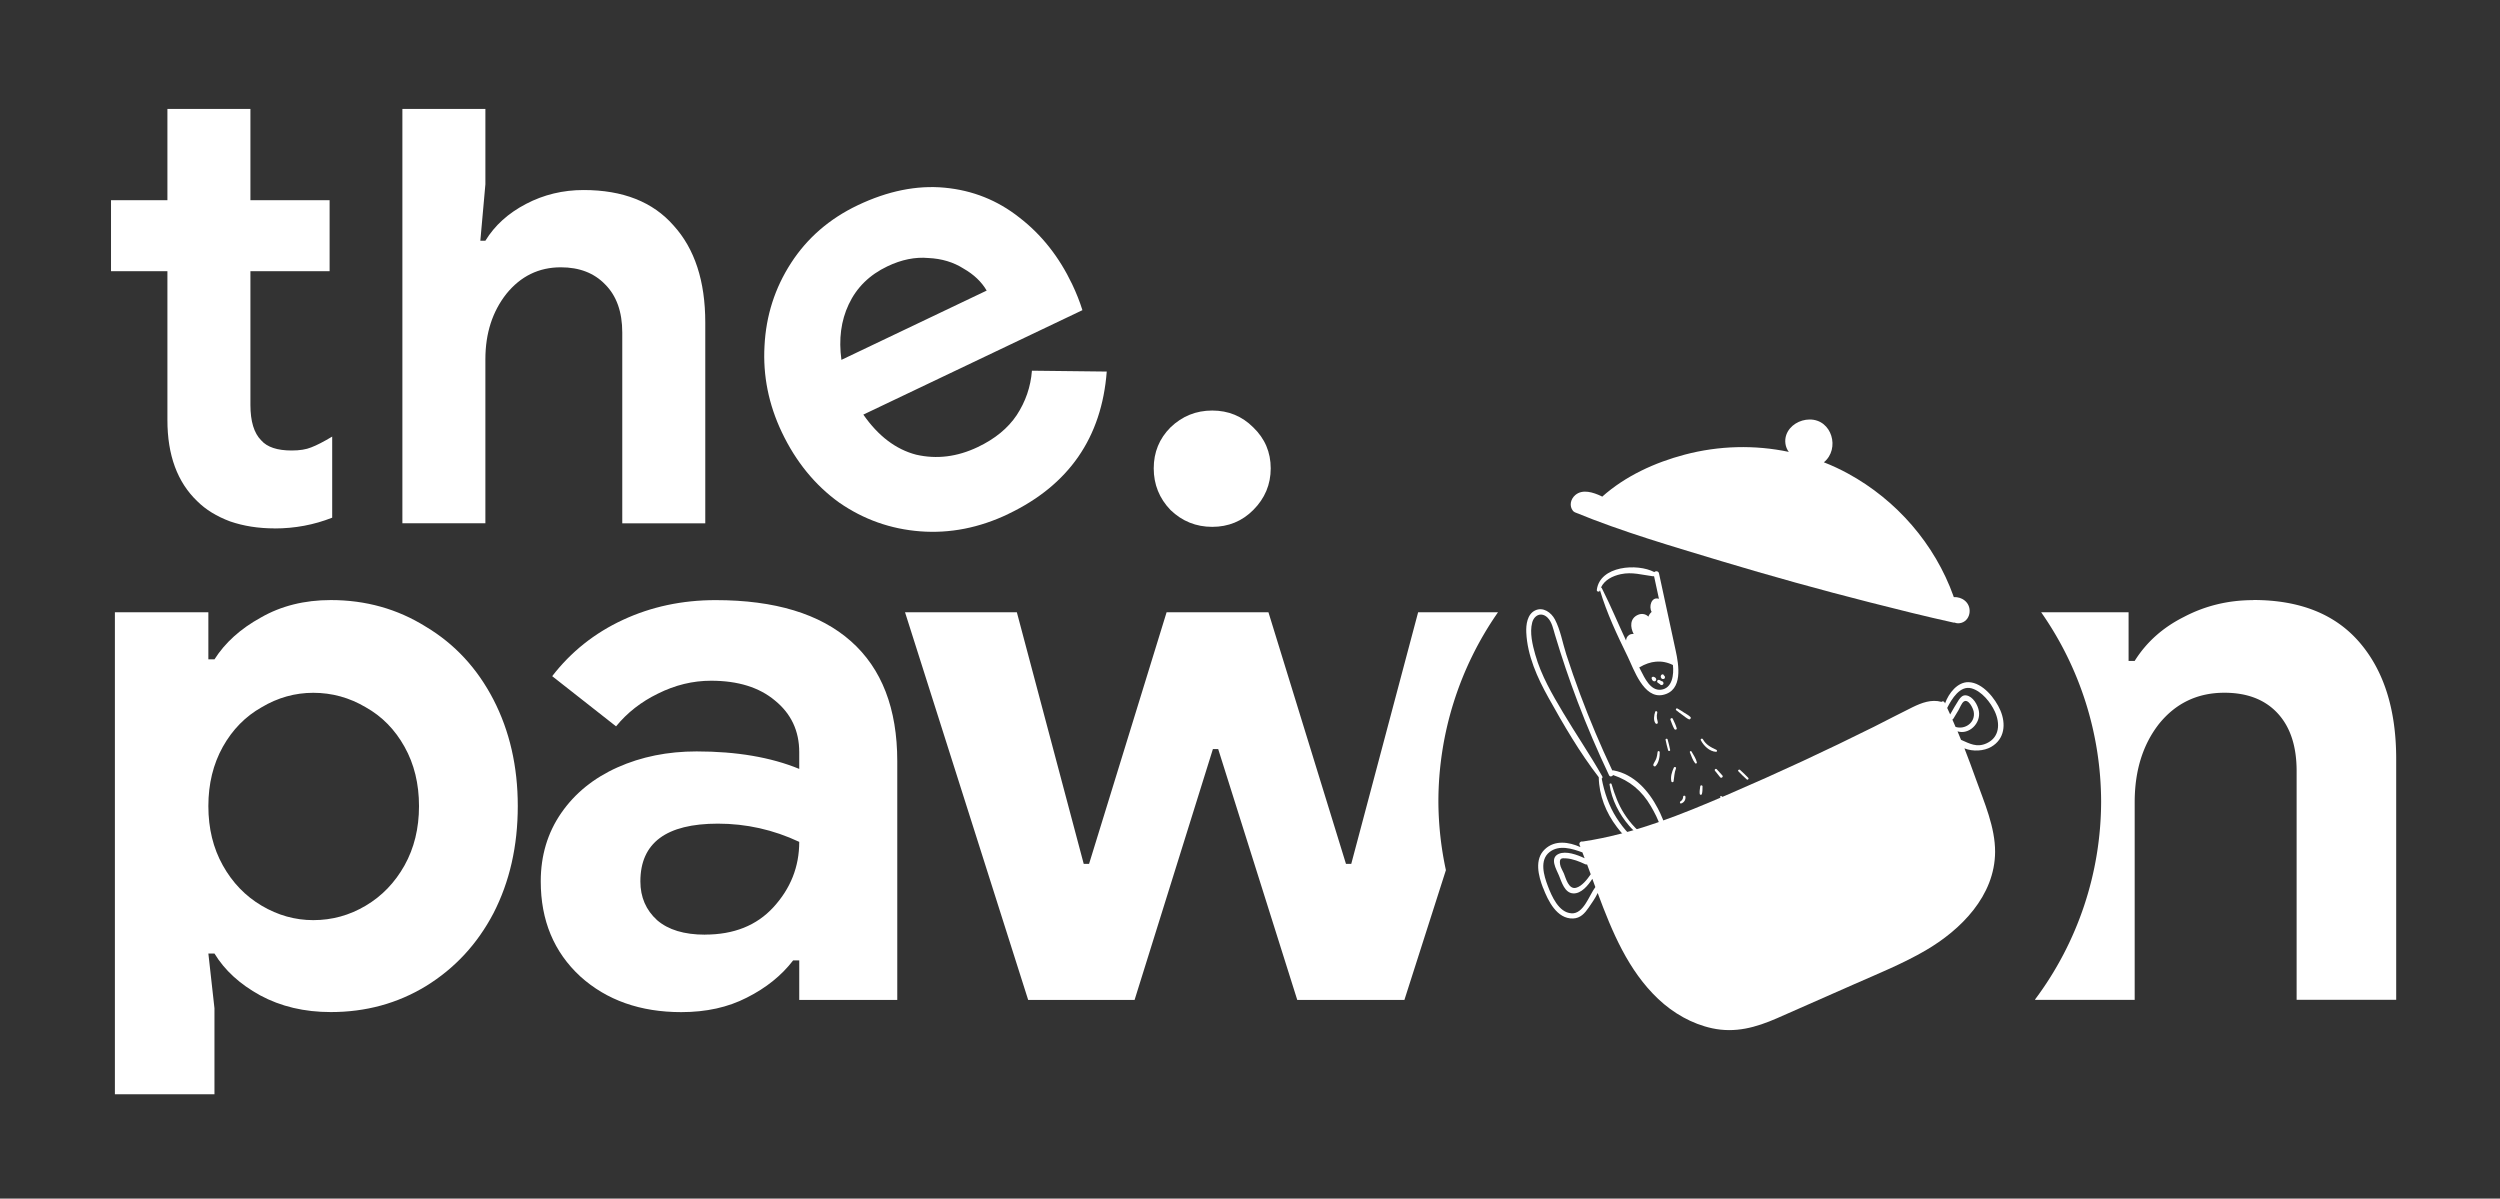 <?xml version="1.0" encoding="UTF-8" standalone="no"?>
<!-- Created with Inkscape (http://www.inkscape.org/) -->

<svg
   xmlns:dc="http://purl.org/dc/elements/1.1/"
   xmlns:cc="http://creativecommons.org/ns#"
   xmlns:rdf="http://www.w3.org/1999/02/22-rdf-syntax-ns#"
   xmlns:svg="http://www.w3.org/2000/svg"
   xmlns="http://www.w3.org/2000/svg"
   xmlns:sodipodi="http://sodipodi.sourceforge.net/DTD/sodipodi-0.dtd"
   xmlns:inkscape="http://www.inkscape.org/namespaces/inkscape"
   width="73mm"
   height="35mm"
   viewBox="0 0 73 35"
   version="1.1"
   id="svg3367"
   inkscape:version="0.92.5 (2060ec1f9f, 2020-04-08)"
   sodipodi:docname="logo-pawon-white.svg">
  <rect x="0" y="0" width="73" height="35" fill="#333333" stroke="none"/>
  <defs
     id="defs3361" />
  <sodipodi:namedview
     id="base"
     pagecolor="#ffffff"
     bordercolor="#666666"
     borderopacity="1.0"
     inkscape:pageopacity="0.0"
     inkscape:pageshadow="2"
     inkscape:zoom="1.979899"
     inkscape:cx="6.9376553"
     inkscape:cy="0.94663498"
     inkscape:document-units="mm"
     inkscape:current-layer="layer1"
     showgrid="false"
     inkscape:window-width="1920"
     inkscape:window-height="1015"
     inkscape:window-x="0"
     inkscape:window-y="28"
     inkscape:window-maximized="1" />
  <g
     inkscape:label="Layer 1"
     inkscape:groupmode="layer"
     id="layer1"
     transform="translate(0,-262)">
    <g
       transform="matrix(1.798,0,0,1.798,-28.45,2.398)"
       id="g1321"
       style="fill:#ffffff">
      <g
         id="g1299"
         style="fill:#ffffff">
        <path
           d="m 41.344,159.217 c 0.196,0.01 0.282,-0.281 0.388,-0.427 -0.017,-0.045 -0.033,-0.09 -0.049,-0.134 -0.071,0.111 -0.181,0.242 -0.308,0.237 -0.142,-0.005 -0.19,-0.185 -0.234,-0.291 -0.043,-0.104 -0.156,-0.283 -0.004,-0.351 0.12,-0.053 0.3,0.014 0.421,0.071 -0.012,-0.031 -0.024,-0.063 -0.036,-0.095 -0.169,-0.062 -0.377,-0.127 -0.533,-0.006 -0.169,0.131 -0.092,0.386 -0.029,0.551 0.062,0.163 0.177,0.433 0.384,0.444 m 0.253,-0.794 c -0.008,0.003 -0.018,0.003 -0.028,-0.002 -0.096,-0.045 -0.203,-0.089 -0.31,-0.096 -0.073,-0.004 -0.115,-0.009 -0.1,0.096 0.006,0.047 0.043,0.105 0.062,0.149 0.031,0.074 0.075,0.263 0.197,0.233 0.095,-0.024 0.184,-0.138 0.239,-0.22 -0.019,-0.053 -0.039,-0.106 -0.059,-0.159 m 5.932,-2.354 c 0.018,0.04 0.035,0.08 0.052,0.12 0.156,0.049 0.326,-0.073 0.295,-0.246 -0.01,-0.059 -0.09,-0.224 -0.166,-0.162 -0.032,0.027 -0.058,0.095 -0.079,0.132 -0.028,0.047 -0.056,0.093 -0.084,0.14 -0.005,0.008 -0.011,0.014 -0.018,0.016 m -0.036,-0.082 c 0.046,-0.079 0.09,-0.16 0.14,-0.236 0.029,-0.043 0.065,-0.083 0.122,-0.074 0.11,0.017 0.188,0.156 0.205,0.255 0.034,0.201 -0.162,0.388 -0.347,0.329 0.019,0.046 0.038,0.092 0.057,0.138 0.137,0.06 0.256,0.13 0.416,0.056 0.213,-0.098 0.22,-0.324 0.133,-0.515 -0.069,-0.15 -0.214,-0.333 -0.381,-0.378 -0.183,-0.049 -0.318,0.169 -0.393,0.319 0.016,0.035 0.032,0.07 0.048,0.105 m -6.611,2.819 c -0.075,-0.195 -0.146,-0.466 0.03,-0.63 0.163,-0.153 0.389,-0.118 0.577,-0.034 -0.005,-0.011 -0.009,-0.023 -0.014,-0.035 -0.015,-0.037 0.022,-0.064 0.051,-0.055 8.27e-4,-3.2e-4 0.002,-5.6e-4 0.002,-7.5e-4 0.833,-0.124 1.607,-0.441 2.376,-0.772 0.795,-0.342 1.58,-0.707 2.355,-1.093 0.208,-0.104 0.414,-0.214 0.623,-0.316 0.15,-0.073 0.307,-0.132 0.47,-0.087 0.014,-0.013 0.04,-0.013 0.051,0.01 0.002,0.005 0.005,0.01 0.007,0.015 0.06,-0.169 0.205,-0.35 0.383,-0.345 0.229,0.007 0.435,0.268 0.516,0.459 0.093,0.219 0.071,0.466 -0.151,0.593 -0.117,0.067 -0.295,0.079 -0.433,0.023 0.066,0.168 0.128,0.337 0.189,0.507 0.133,0.371 0.311,0.774 0.309,1.175 -0.004,0.713 -0.554,1.265 -1.131,1.601 -0.368,0.214 -0.764,0.374 -1.152,0.545 -0.42,0.185 -0.839,0.371 -1.259,0.555 -0.343,0.15 -0.679,0.244 -1.053,0.163 -0.329,-0.071 -0.631,-0.245 -0.875,-0.475 -0.488,-0.461 -0.75,-1.091 -0.984,-1.722 -0.039,0.085 -0.097,0.164 -0.147,0.238 -0.063,0.092 -0.134,0.172 -0.253,0.176 -0.263,0.009 -0.407,-0.289 -0.486,-0.496"
           style="fill:#ffffff;fill-opacity:1;fill-rule:nonzero;stroke:none;stroke-width:0.035"
           id="path1211"
           inkscape:connector-curvature="0" />
        <path
           sodipodi:nodetypes="ccccccccccccccccccccccc"
           d="m 41.382,152.688 c 0.003,0.006 0.008,0.011 0.016,0.015 7.01e-4,2.7e-4 0.001,5.1e-4 0.002,7.8e-4 0.002,9e-4 0.004,0.002 0.005,0.002 0.768,0.316 1.576,0.55 2.37,0.79 0.8,0.241 1.606,0.465 2.416,0.671 0.451,0.115 0.903,0.228 1.357,0.328 0.007,0.001 0.014,0.001 0.019,-8e-5 0.033,0.014 0.07,0.016 0.113,0.003 0.077,-0.024 0.124,-0.095 0.13,-0.174 0.011,-0.155 -0.122,-0.25 -0.258,-0.243 -5.06e-4,-0.004 -0.001,-0.008 -0.003,-0.013 -0.303,-0.848 -0.926,-1.564 -1.715,-1.994 -0.127,-0.069 -0.257,-0.13 -0.391,-0.182 0.267,-0.217 0.133,-0.698 -0.232,-0.695 -0.159,7.4e-4 -0.323,0.094 -0.378,0.249 -0.033,0.093 -0.017,0.204 0.041,0.277 -0.554,-0.117 -1.135,-0.102 -1.689,0.044 -0.486,0.128 -0.965,0.347 -1.343,0.684 -0.004,-0.005 -0.009,-0.008 -0.016,-0.011 -0.125,-0.058 -0.3,-0.119 -0.42,-0.016 -0.079,0.068 -0.1,0.179 -0.037,0.257 0.003,0.004 0.006,0.008 0.01,0.012"
           style="fill:#ffffff;fill-opacity:1;fill-rule:nonzero;stroke:none;stroke-width:0.039"
           id="path1213"
           inkscape:connector-curvature="0" />
        <g
           transform="matrix(1.011,-0.426,0.426,1.011,-86.073,-28.745)"
           id="g1287"
           style="fill:#ffffff">
          <g
             id="g1217"
             transform="matrix(0.021,0.026,0.026,-0.021,43.539,202.468)"
             style="fill:#ffffff;fill-opacity:1">
            <path
               d="M 0,0 C 0.437,0.185 0.25,0.898 -0.231,0.814 -0.85,0.705 -1.575,1.174 -1.652,1.8 -1.735,2.438 -2.633,2.27 -2.613,1.661 -2.572,0.358 -1.183,-0.521 0,0"
               style="fill:#ffffff;fill-opacity:1;fill-rule:nonzero;stroke:none"
               id="path1215"
               inkscape:connector-curvature="0" />
          </g>
          <g
             id="g1221"
             transform="matrix(0.021,0.026,0.026,-0.021,43.692,202.151)"
             style="fill:#ffffff;fill-opacity:1">
            <path
               d="m 0,0 c -1.605,0.564 -3.244,0.964 -4.881,1.393 -0.592,0.151 -0.961,-0.722 -0.353,-0.908 1.66,-0.512 3.307,-1.043 5,-1.419 C 0.307,-1.051 0.512,-0.179 0,0"
               style="fill:#ffffff;fill-opacity:1;fill-rule:nonzero;stroke:none"
               id="path1219"
               inkscape:connector-curvature="0" />
          </g>
          <g
             id="g1225"
             transform="matrix(0.021,0.026,0.026,-0.021,43.274,202.398)"
             style="fill:#ffffff;fill-opacity:1">
            <path
               d="M 0,0 C 0.548,-0.099 0.645,0.76 0.1,0.854 -1.441,1.112 -2.983,1.37 -4.524,1.629 -5.032,1.717 -5.117,0.927 -4.615,0.836 -3.072,0.557 -1.534,0.275 0,0"
               style="fill:#ffffff;fill-opacity:1;fill-rule:nonzero;stroke:none"
               id="path1223"
               inkscape:connector-curvature="0" />
          </g>
          <g
             id="g1229"
             transform="matrix(0.021,0.026,0.026,-0.021,43.312,201.981)"
             style="fill:#ffffff;fill-opacity:1">
            <path
               d="M 0,0 C 0.746,-0.339 1.238,0.929 0.459,1.182 -0.707,1.556 -1.852,1.996 -3.005,2.404 -3.637,2.63 -3.999,1.696 -3.381,1.436 -2.255,0.959 -1.113,0.511 0,0"
               style="fill:#ffffff;fill-opacity:1;fill-rule:nonzero;stroke:none"
               id="path1227"
               inkscape:connector-curvature="0" />
          </g>
          <g
             id="g1233"
             transform="matrix(0.021,0.026,0.026,-0.021,43.418,201.585)"
             style="fill:#ffffff;fill-opacity:1">
            <path
               d="M 0,0 C -2.739,-0.149 -5.077,-0.227 -7.492,1.307 -8.043,1.654 -8.635,0.854 -8.088,0.484 -5.805,-1.073 -2.397,-2.086 0.252,-0.862 0.728,-0.638 0.493,0.025 0,0"
               style="fill:#ffffff;fill-opacity:1;fill-rule:nonzero;stroke:none"
               id="path1231"
               inkscape:connector-curvature="0" />
          </g>
          <g
             id="g1237"
             transform="matrix(0.021,0.026,0.026,-0.021,42.988,201.99)"
             style="fill:#ffffff;fill-opacity:1">
            <path
               d="M 0,0 C 0.406,-1.035 0.735,-2.183 1.392,-3.079 1.676,-3.466 2.357,-3.173 2.26,-2.697 2.049,-1.604 1.421,-0.581 0.928,0.409 0.642,0.993 -0.238,0.605 0,0"
               style="fill:#ffffff;fill-opacity:1;fill-rule:nonzero;stroke:none"
               id="path1235"
               inkscape:connector-curvature="0" />
          </g>
          <g
             id="g1241"
             transform="matrix(0.021,0.026,0.026,-0.021,43.042,201.467)"
             style="fill:#ffffff;fill-opacity:1">
            <path
               d="m 0,0 c 1.303,-1.088 2.745,-2.49 4.327,-3.149 0.4,-0.165 0.786,0.36 0.499,0.688 C 3.702,-1.167 1.921,-0.233 0.477,0.658 0.031,0.93 -0.405,0.34 0,0"
               style="fill:#ffffff;fill-opacity:1;fill-rule:nonzero;stroke:none"
               id="path1239"
               inkscape:connector-curvature="0" />
          </g>
          <g
             id="g1245"
             transform="matrix(0.021,0.026,0.026,-0.021,42.629,202.114)"
             style="fill:#ffffff;fill-opacity:1">
            <path
               d="M 0,0 C 0.977,1.006 1.056,2.454 0.221,3.591 -0.114,4.047 -0.92,3.571 -0.639,3.063 -0.236,2.325 -0.255,1.386 -0.704,0.663 -0.967,0.227 -0.41,-0.422 0,0"
               style="fill:#ffffff;fill-opacity:1;fill-rule:nonzero;stroke:none"
               id="path1243"
               inkscape:connector-curvature="0" />
          </g>
          <g
             id="g1249"
             transform="matrix(0.021,0.026,0.026,-0.021,43.218,201.01)"
             style="fill:#ffffff;fill-opacity:1">
            <path
               d="M 0,0 C 0.625,0.048 0.74,1.044 0.135,1.224 -0.9,1.542 -2.044,1.514 -3.126,1.598 -4.314,1.7 -5.497,1.824 -6.688,1.818 -7.299,1.819 -7.399,1.015 -6.798,0.875 -5.635,0.621 -4.448,0.49 -3.269,0.328 -2.199,0.189 -1.081,-0.093 0,0"
               style="fill:#ffffff;fill-opacity:1;fill-rule:nonzero;stroke:none"
               id="path1247"
               inkscape:connector-curvature="0" />
          </g>
          <g
             id="g1253"
             transform="matrix(0.021,0.026,0.026,-0.021,42.654,201.767)"
             style="fill:#ffffff;fill-opacity:1">
            <path
               d="M 0,0 C -0.651,1.865 -1.509,3.475 -1.753,5.477 -1.834,6.13 -2.785,5.966 -2.752,5.327 -2.639,3.346 -2.202,1.018 -0.849,-0.523 -0.466,-0.958 0.184,-0.53 0,0"
               style="fill:#ffffff;fill-opacity:1;fill-rule:nonzero;stroke:none"
               id="path1251"
               inkscape:connector-curvature="0" />
          </g>
          <g
             id="g1257"
             transform="matrix(0.021,0.026,0.026,-0.021,43.001,201.062)"
             style="fill:#ffffff;fill-opacity:1">
            <path
               d="m 0,0 c -1.05,1.078 -2.289,1.939 -3.49,2.844 -0.589,0.45 -1.22,-0.453 -0.667,-0.919 1.1,-0.95 2.162,-1.959 3.399,-2.735 C -0.258,-1.122 0.474,-0.48 0,0"
               style="fill:#ffffff;fill-opacity:1;fill-rule:nonzero;stroke:none"
               id="path1255"
               inkscape:connector-curvature="0" />
          </g>
          <g
             id="g1261"
             transform="matrix(0.021,0.026,0.026,-0.021,42.782,201.157)"
             style="fill:#ffffff;fill-opacity:1">
            <path
               d="m 0,0 c 1.018,-1.213 2.054,-2.39 3.157,-3.523 0.404,-0.418 1.1,0.115 0.715,0.585 C 2.87,-1.711 1.817,-0.563 0.724,0.582 0.317,1.006 -0.388,0.461 0,0"
               style="fill:#ffffff;fill-opacity:1;fill-rule:nonzero;stroke:none"
               id="path1259"
               inkscape:connector-curvature="0" />
          </g>
          <g
             id="g1265"
             transform="matrix(0.021,0.026,0.026,-0.021,42.495,201.457)"
             style="fill:#ffffff;fill-opacity:1">
            <path
               d="M 0,0 C 0.605,1.9 -0.317,4.654 -1.305,6.299 -1.61,6.797 -2.393,6.495 -2.161,5.922 -1.784,4.952 -1.435,3.998 -1.293,2.967 -1.159,2.018 -1.35,1.067 -1.195,0.134 -1.095,-0.447 -0.193,-0.61 0,0"
               style="fill:#ffffff;fill-opacity:1;fill-rule:nonzero;stroke:none"
               id="path1263"
               inkscape:connector-curvature="0" />
          </g>
          <g
             id="g1269"
             transform="matrix(0.021,0.026,0.026,-0.021,43.078,200.287)"
             style="fill:#ffffff;fill-opacity:1">
            <path
               d="m 0,0 c 0.006,0.003 0.008,-0.004 0.02,-0.013 0.002,-0.006 0.005,-0.012 0.017,-0.006 0.031,-0.022 0.076,-0.045 0.141,-0.08 0.42,-0.163 0.828,0.024 1.099,0.342 C 1.731,0.777 1.197,1.571 0.564,1.541 0.55,1.556 0.536,1.571 0.519,1.578 0.217,1.956 -0.294,1.795 -0.49,1.417 -0.691,1.037 -0.598,0.567 -0.323,0.248 -0.237,0.151 -0.125,0.058 0,0"
               style="fill:#ffffff;fill-opacity:1;fill-rule:nonzero;stroke:none"
               id="path1267"
               inkscape:connector-curvature="0" />
          </g>
          <g
             id="g1273"
             transform="matrix(0.021,0.026,0.026,-0.021,43.012,200.3)"
             style="fill:#ffffff;fill-opacity:1">
            <path
               d="M 0,0 C -0.045,-0.382 0.246,-0.751 0.625,-0.79 0.827,-0.814 1.027,-0.833 1.227,-0.851 1.369,-0.867 1.532,-0.866 1.676,-0.888 2.196,-1.213 2.957,-0.941 3.034,-0.261 3.113,0.413 2.335,0.937 1.753,0.616 1.437,0.59 1.101,0.627 0.787,0.631 0.403,0.632 0.046,0.411 0,0"
               style="fill:#ffffff;fill-opacity:1;fill-rule:nonzero;stroke:none"
               id="path1271"
               inkscape:connector-curvature="0" />
          </g>
          <g
             id="g1277"
             transform="matrix(0.021,0.026,0.026,-0.021,42.801,200.715)"
             style="fill:#ffffff;fill-opacity:1">
            <path
               d="M 0,0 C 0.248,-1.531 1.034,-3.798 2.606,-4.433 3.02,-4.599 3.55,-4.124 3.309,-3.69 2.977,-3.098 2.43,-2.679 2.032,-2.13 1.53,-1.442 1.186,-0.677 0.979,0.147 0.825,0.754 -0.106,0.642 0,0"
               style="fill:#ffffff;fill-opacity:1;fill-rule:nonzero;stroke:none"
               id="path1275"
               inkscape:connector-curvature="0" />
          </g>
          <g
             id="g1281"
             transform="matrix(0.021,0.026,0.026,-0.021,42.997,200.244)"
             style="fill:#ffffff;fill-opacity:1">
            <path
               d="m 0,0 c -0.136,0.018 -0.255,0.015 -0.388,-0.022 -0.038,-0.01 -0.062,-0.02 -0.08,-0.028 -0.014,0.001 -0.023,0.004 -0.043,0.002 -0.618,0.048 -1.05,-0.81 -0.459,-1.182 0.039,-0.025 0.065,-0.035 0.077,-0.03 0.026,-0.045 0.051,-0.084 0.075,-0.123 0.071,-0.096 0.155,-0.159 0.261,-0.205 0.194,-0.12 0.409,-0.188 0.639,-0.194 0.372,-0.006 0.732,0.16 0.875,0.528 0.131,0.349 0.011,0.765 -0.289,0.98 C 0.468,-0.128 0.246,-0.026 0,0"
               style="fill:#ffffff;fill-opacity:1;fill-rule:nonzero;stroke:none"
               id="path1279"
               inkscape:connector-curvature="0" />
          </g>
          <g
             id="g1285"
             transform="matrix(0.021,0.026,0.026,-0.021,43.123,198.639)"
             style="fill:#ffffff;fill-opacity:1">
            <path
               d="m 0,0 c 3.933,3.338 8.408,4.173 13.048,5.94 0.151,0.06 0.263,0.159 0.354,0.277 2.223,-2.613 4.447,-5.227 6.671,-7.84 -0.044,0.002 -0.087,0.004 -0.126,-0.006 -3.285,-0.666 -2.312,-5.18 0.013,-6.62 -0.312,-0.84 -0.406,-1.705 -0.286,-2.526 -1.659,0.526 -3.376,-0.123 -4.436,-1.471 -2.488,-3.17 -0.473,-6.471 2.318,-8.388 -0.649,-0.285 -1.209,-0.738 -1.518,-1.279 -0.533,-0.917 -0.488,-1.969 -0.078,-2.868 -6.705,4.999 -13.197,10.305 -20.045,15.099 -0.138,0.103 -0.278,0.197 -0.422,0.297 -0.132,0.091 -0.28,0.104 -0.413,0.067 C -5.113,-5.625 -2.807,-2.38 0,0 m 39.888,-36.671 c -3.854,-2.678 -8.87,1.212 -11.975,3.344 -0.397,0.273 -0.783,0.551 -1.18,0.823 0.04,0.039 0.089,0.074 0.12,0.131 2.822,4.716 7.006,7.695 12.533,7.851 2.343,-3.399 4.748,-9.199 0.502,-12.149 m -44.604,25.873 c -0.011,0.059 -0.017,0.121 -0.035,0.177 7.45,-7.512 16.075,-13.873 24.638,-20.028 5.094,-3.664 15.165,-13.273 21.849,-7.636 7.045,5.944 -0.089,15.029 -4.297,19.971 C 29.876,-9.433 22.313,-0.551 14.75,8.331 14.04,9.168 12.894,8.642 12.655,7.848 4.112,7.784 -9.964,-1.109 -6.04,-11.175 c 0.276,-0.724 1.502,-0.397 1.324,0.377"
               style="fill:#ffffff;fill-opacity:1;fill-rule:nonzero;stroke:none"
               id="path1283"
               inkscape:connector-curvature="0" />
          </g>
        </g>
        <g
           transform="translate(0.365,-42.914)"
           id="g1297"
           style="fill:#ffffff">
          <g
             id="g1291"
             transform="matrix(0.021,0.026,0.026,-0.021,40.392,197.931)"
             style="fill:#ffffff;fill-opacity:1">
            <path
               d="m 0,0 c -4.555,1.941 -10.136,4.552 -13.137,8.67 -2.255,3.104 -1.206,6.896 2.963,7.299 2.949,0.284 5.937,-1.34 8.587,-2.423 C 9.014,9.212 19.755,5.239 30.638,1.668 42.955,-2.371 55.435,-5.876 68.034,-8.91 c 1.035,-0.255 1.485,0.788 1.195,1.591 7.295,4.62 14.756,6.076 23.325,4.759 3.566,-0.552 7.284,-1.285 10.634,-2.636 4.84,-1.943 8.108,-7.427 2.796,-11.003 -5.31,-3.582 -13.457,-3.578 -19.571,-2.9 -6.778,0.749 -13.352,3.164 -19.335,6.394 0.057,0.387 -0.155,0.805 -0.683,0.892 C 54.46,-9.835 42.344,-8.882 30.362,-7.167 20.075,-5.691 9.622,-4.111 0,0 m 90.086,-21.762 c 6.419,-0.176 17.594,0.31 20.665,7.33 4.011,9.159 -9.09,12.59 -15.245,13.826 C 85.984,1.313 75.326,0.842 67.604,-5.741 67.422,-5.892 67.312,-6.062 67.245,-6.233 54.236,-3.074 41.352,0.623 28.652,4.869 22.173,7.035 15.745,9.344 9.37,11.79 c -5.419,2.08 -11.044,5.289 -16.753,6.402 -3.736,0.726 -8.438,-0.543 -9.418,-4.717 -0.982,-4.154 2.552,-7.823 5.599,-10.067 9.132,-6.72 20.465,-9.637 31.461,-11.546 14.864,-2.583 30.307,-4.947 45.412,-5.272 6.965,-5.446 15.602,-8.109 24.415,-8.352"
               style="fill:#ffffff;fill-opacity:1;fill-rule:nonzero;stroke:none"
               id="path1289"
               inkscape:connector-curvature="0" />
          </g>
          <g
             id="g1295"
             transform="matrix(0.021,0.026,0.026,-0.021,41.918,200.711)"
             style="fill:#ffffff;fill-opacity:1">
            <path
               d="M 0,0 C 2.739,0.085 16.16,1.02 11.642,6.955 11.057,7.719 9.999,6.799 10.5,6.018 12.458,2.975 6.694,2.261 5.386,2.054 4.372,1.891 3.354,1.769 2.331,1.688 -0.497,1.45 -3.349,1.493 -6.171,1.805 -11.449,2.391 -16.323,4.071 -21.209,6.072 -21.731,6.29 -22.197,5.495 -21.694,5.191 -15.272,1.317 -7.44,-0.246 0,0"
               style="fill:#ffffff;fill-opacity:1;fill-rule:nonzero;stroke:none"
               id="path1293"
               inkscape:connector-curvature="0" />
          </g>
        </g>
      </g>
      <path
         inkscape:connector-curvature="0"
         id="path1301"
         style="font-style:normal;font-variant:normal;font-weight:bold;font-stretch:normal;font-size:medium;line-height:1.25;font-family:'Google Sans';-inkscape-font-specification:'Google Sans Bold';letter-spacing:0px;word-spacing:0px;fill:#ffffff;fill-opacity:1;stroke:none;stroke-width:0.309"
         d="m 17.689,154.327 h 1.518 v 0.765 h 0.099 c 0.173,-0.272 0.424,-0.498 0.753,-0.679 0.329,-0.189 0.708,-0.284 1.136,-0.284 0.568,0 1.082,0.144 1.543,0.432 0.469,0.28 0.835,0.675 1.099,1.185 0.263,0.51 0.395,1.086 0.395,1.728 0,0.65 -0.132,1.23 -0.395,1.741 -0.263,0.502 -0.63,0.897 -1.099,1.185 -0.461,0.28 -0.975,0.42 -1.543,0.42 -0.428,0 -0.811,-0.09 -1.148,-0.272 -0.329,-0.181 -0.576,-0.407 -0.741,-0.679 h -0.099 l 0.099,0.889 v 1.397 h -1.617 z m 3.222,5 c 0.305,0 0.588,-0.078 0.852,-0.235 0.263,-0.156 0.473,-0.374 0.63,-0.654 0.156,-0.28 0.235,-0.601 0.235,-0.963 0,-0.362 -0.078,-0.683 -0.235,-0.963 -0.156,-0.28 -0.366,-0.494 -0.63,-0.642 -0.263,-0.156 -0.547,-0.235 -0.852,-0.235 -0.296,0 -0.576,0.078 -0.839,0.235 -0.263,0.148 -0.473,0.362 -0.63,0.642 -0.156,0.28 -0.235,0.601 -0.235,0.963 0,0.362 0.078,0.683 0.235,0.963 0.156,0.28 0.366,0.498 0.63,0.654 0.263,0.156 0.543,0.235 0.839,0.235 z"
         sodipodi:nodetypes="cccccscssccscccccccsccsccsccsccs" />
      <path
         inkscape:connector-curvature="0"
         id="path1303"
         style="font-style:normal;font-variant:normal;font-weight:bold;font-stretch:normal;font-size:medium;line-height:1.25;font-family:'Google Sans';-inkscape-font-specification:'Google Sans Bold';letter-spacing:0px;word-spacing:0px;fill:#ffffff;fill-opacity:1;stroke:none;stroke-width:0.309"
         d="m 26.889,160.821 q -1,0 -1.642,-0.58 -0.642,-0.593 -0.642,-1.543 0,-0.63 0.333,-1.111 0.333,-0.481 0.914,-0.741 0.58,-0.259 1.284,-0.259 0.975,0 1.667,0.284 v -0.272 q 0,-0.518 -0.395,-0.839 -0.383,-0.321 -1.037,-0.321 -0.444,0 -0.864,0.21 -0.407,0.198 -0.679,0.531 l -1.037,-0.815 q 0.457,-0.593 1.148,-0.914 0.691,-0.321 1.506,-0.321 1.444,0 2.197,0.667 0.753,0.667 0.753,1.95 v 3.876 h -1.592 v -0.642 h -0.099 q -0.284,0.37 -0.753,0.605 -0.457,0.235 -1.062,0.235 z m 0.383,-1.259 q 0.704,0 1.111,-0.444 0.42,-0.457 0.42,-1.062 -0.63,-0.296 -1.321,-0.296 -1.259,0 -1.259,0.938 0,0.383 0.272,0.63 0.272,0.235 0.778,0.235 z" />
      <path
         style="font-style:normal;font-variant:normal;font-weight:bold;font-stretch:normal;font-size:medium;line-height:1.25;font-family:'Google Sans';-inkscape-font-specification:'Google Sans Bold';letter-spacing:0px;word-spacing:0px;fill:#ffffff;fill-opacity:1;stroke:none;stroke-width:0.309"
         d="m 30.521,154.327 2,6.296 h 1.728 l 1.272,-4.074 h 0.086 l 1.284,4.074 h 1.74 l 0.674,-2.108 a 5.382,5.382 0 0 1 -0.122,-1.113 5.382,5.382 0 0 1 0.968,-3.075 h -1.297 l -1.086,4.086 h -0.086 l -1.259,-4.086 h -1.654 l -1.259,4.086 h -0.087 l -1.086,-4.086 z"
         id="path1305"
         inkscape:connector-curvature="0" />
      <path
         style="font-style:normal;font-variant:normal;font-weight:bold;font-stretch:normal;font-size:medium;line-height:1.25;font-family:'Google Sans';-inkscape-font-specification:'Google Sans Bold';letter-spacing:0px;word-spacing:0px;fill:#ffffff;fill-opacity:1;stroke:none;stroke-width:0.309"
         d="m 52.417,154.13 c -0.403,0 -0.778,0.09 -1.123,0.271 -0.346,0.173 -0.613,0.412 -0.803,0.716 h -0.099 v -0.79 h -1.42 a 5.382,5.382 0 0 1 0.974,3.075 5.382,5.382 0 0 1 -1.072,3.212 v 0.008 h 1.617 v -3.21 c 0,-0.51 0.131,-0.934 0.395,-1.272 0.272,-0.337 0.626,-0.506 1.062,-0.506 0.37,0 0.658,0.111 0.864,0.333 0.206,0.222 0.309,0.535 0.309,0.938 v 3.716 h 1.617 v -3.913 c 0,-0.798 -0.198,-1.428 -0.593,-1.889 -0.395,-0.461 -0.971,-0.691 -1.728,-0.691 z"
         id="path1307"
         inkscape:connector-curvature="0" />
      <g
         style="fill:#ffffff;fill-opacity:1"
         id="g1315">
        <path
           d="m 20.281,152.965 q -0.391,0 -0.72,-0.113 -0.329,-0.123 -0.535,-0.329 -0.484,-0.463 -0.484,-1.317 v -2.418 h -0.916 v -1.153 h 0.916 v -1.482 h 1.348 v 1.482 h 1.286 v 1.153 h -1.286 v 2.171 q 0,0.401 0.175,0.576 0.144,0.165 0.494,0.165 0.196,0 0.319,-0.051 0.134,-0.051 0.34,-0.175 v 1.317 q -0.443,0.175 -0.936,0.175 z"
           style="font-style:normal;font-variant:normal;font-weight:bold;font-stretch:normal;font-size:medium;line-height:1.25;font-family:'Google Sans';-inkscape-font-specification:'Google Sans Bold';letter-spacing:0px;word-spacing:0px;fill:#ffffff;fill-opacity:1;stroke:none;stroke-width:0.257"
           id="path1309"
           inkscape:connector-curvature="0" />
        <path
           sodipodi:nodetypes="cccccsscsccscscsccc"
           d="m 22.358,146.153 h 1.348 v 1.224 l -0.082,0.916 h 0.082 c 0.151,-0.247 0.37,-0.446 0.659,-0.597 0.288,-0.151 0.6,-0.226 0.936,-0.226 0.638,0 1.125,0.192 1.461,0.576 0.343,0.377 0.515,0.902 0.515,1.575 v 3.262 h -1.348 v -3.098 c 0,-0.336 -0.093,-0.597 -0.278,-0.782 -0.178,-0.185 -0.418,-0.278 -0.72,-0.278 -0.357,0 -0.652,0.144 -0.885,0.432 -0.226,0.288 -0.34,0.641 -0.34,1.06 v 2.665 H 22.358 Z"
           style="font-style:normal;font-variant:normal;font-weight:bold;font-stretch:normal;font-size:medium;line-height:1.25;font-family:'Google Sans';-inkscape-font-specification:'Google Sans Bold';letter-spacing:0px;word-spacing:0px;fill:#ffffff;fill-opacity:1;stroke:none;stroke-width:0.257"
           id="path1311"
           inkscape:connector-curvature="0" />
        <path
           d="m 32.197,152.732 q -0.706,0.336 -1.428,0.281 -0.722,-0.055 -1.317,-0.467 -0.59,-0.425 -0.931,-1.141 -0.323,-0.678 -0.282,-1.405 0.037,-0.736 0.431,-1.345 0.394,-0.609 1.081,-0.937 0.734,-0.35 1.414,-0.286 0.68,0.064 1.211,0.483 0.54,0.415 0.859,1.084 0.102,0.214 0.167,0.422 l -3.558,1.696 q 0.363,0.522 0.858,0.651 0.5,0.115 1.001,-0.124 0.418,-0.199 0.631,-0.517 0.218,-0.332 0.248,-0.723 l 1.215,0.014 q -0.123,1.609 -1.6,2.313 z m -0.35,-3.629 q -0.125,-0.214 -0.375,-0.357 -0.246,-0.157 -0.572,-0.172 -0.322,-0.029 -0.665,0.135 -0.437,0.208 -0.629,0.619 -0.187,0.397 -0.118,0.9 z"
           style="font-style:normal;font-variant:normal;font-weight:bold;font-stretch:normal;font-size:medium;line-height:1.25;font-family:'Google Sans';-inkscape-font-specification:'Google Sans Bold';letter-spacing:0px;word-spacing:0px;fill:#ffffff;fill-opacity:1;stroke:none;stroke-width:0.257"
           id="path1313"
           inkscape:connector-curvature="0" />
      </g>
      <path
         inkscape:connector-curvature="0"
         id="path1317"
         style="font-style:normal;font-variant:normal;font-weight:bold;font-stretch:normal;font-size:medium;line-height:1.25;font-family:'Google Sans';-inkscape-font-specification:'Google Sans Bold';letter-spacing:0px;word-spacing:0px;fill:#ffffff;fill-opacity:1;stroke:none;stroke-width:0.273"
         d="m 35.51,152.94 q -0.393,0 -0.677,-0.273 -0.273,-0.284 -0.273,-0.677 0,-0.393 0.273,-0.666 0.284,-0.273 0.677,-0.273 0.393,0 0.666,0.273 0.284,0.273 0.284,0.666 0,0.393 -0.284,0.677 -0.273,0.273 -0.666,0.273 z" />
    </g>
  </g>
</svg>
